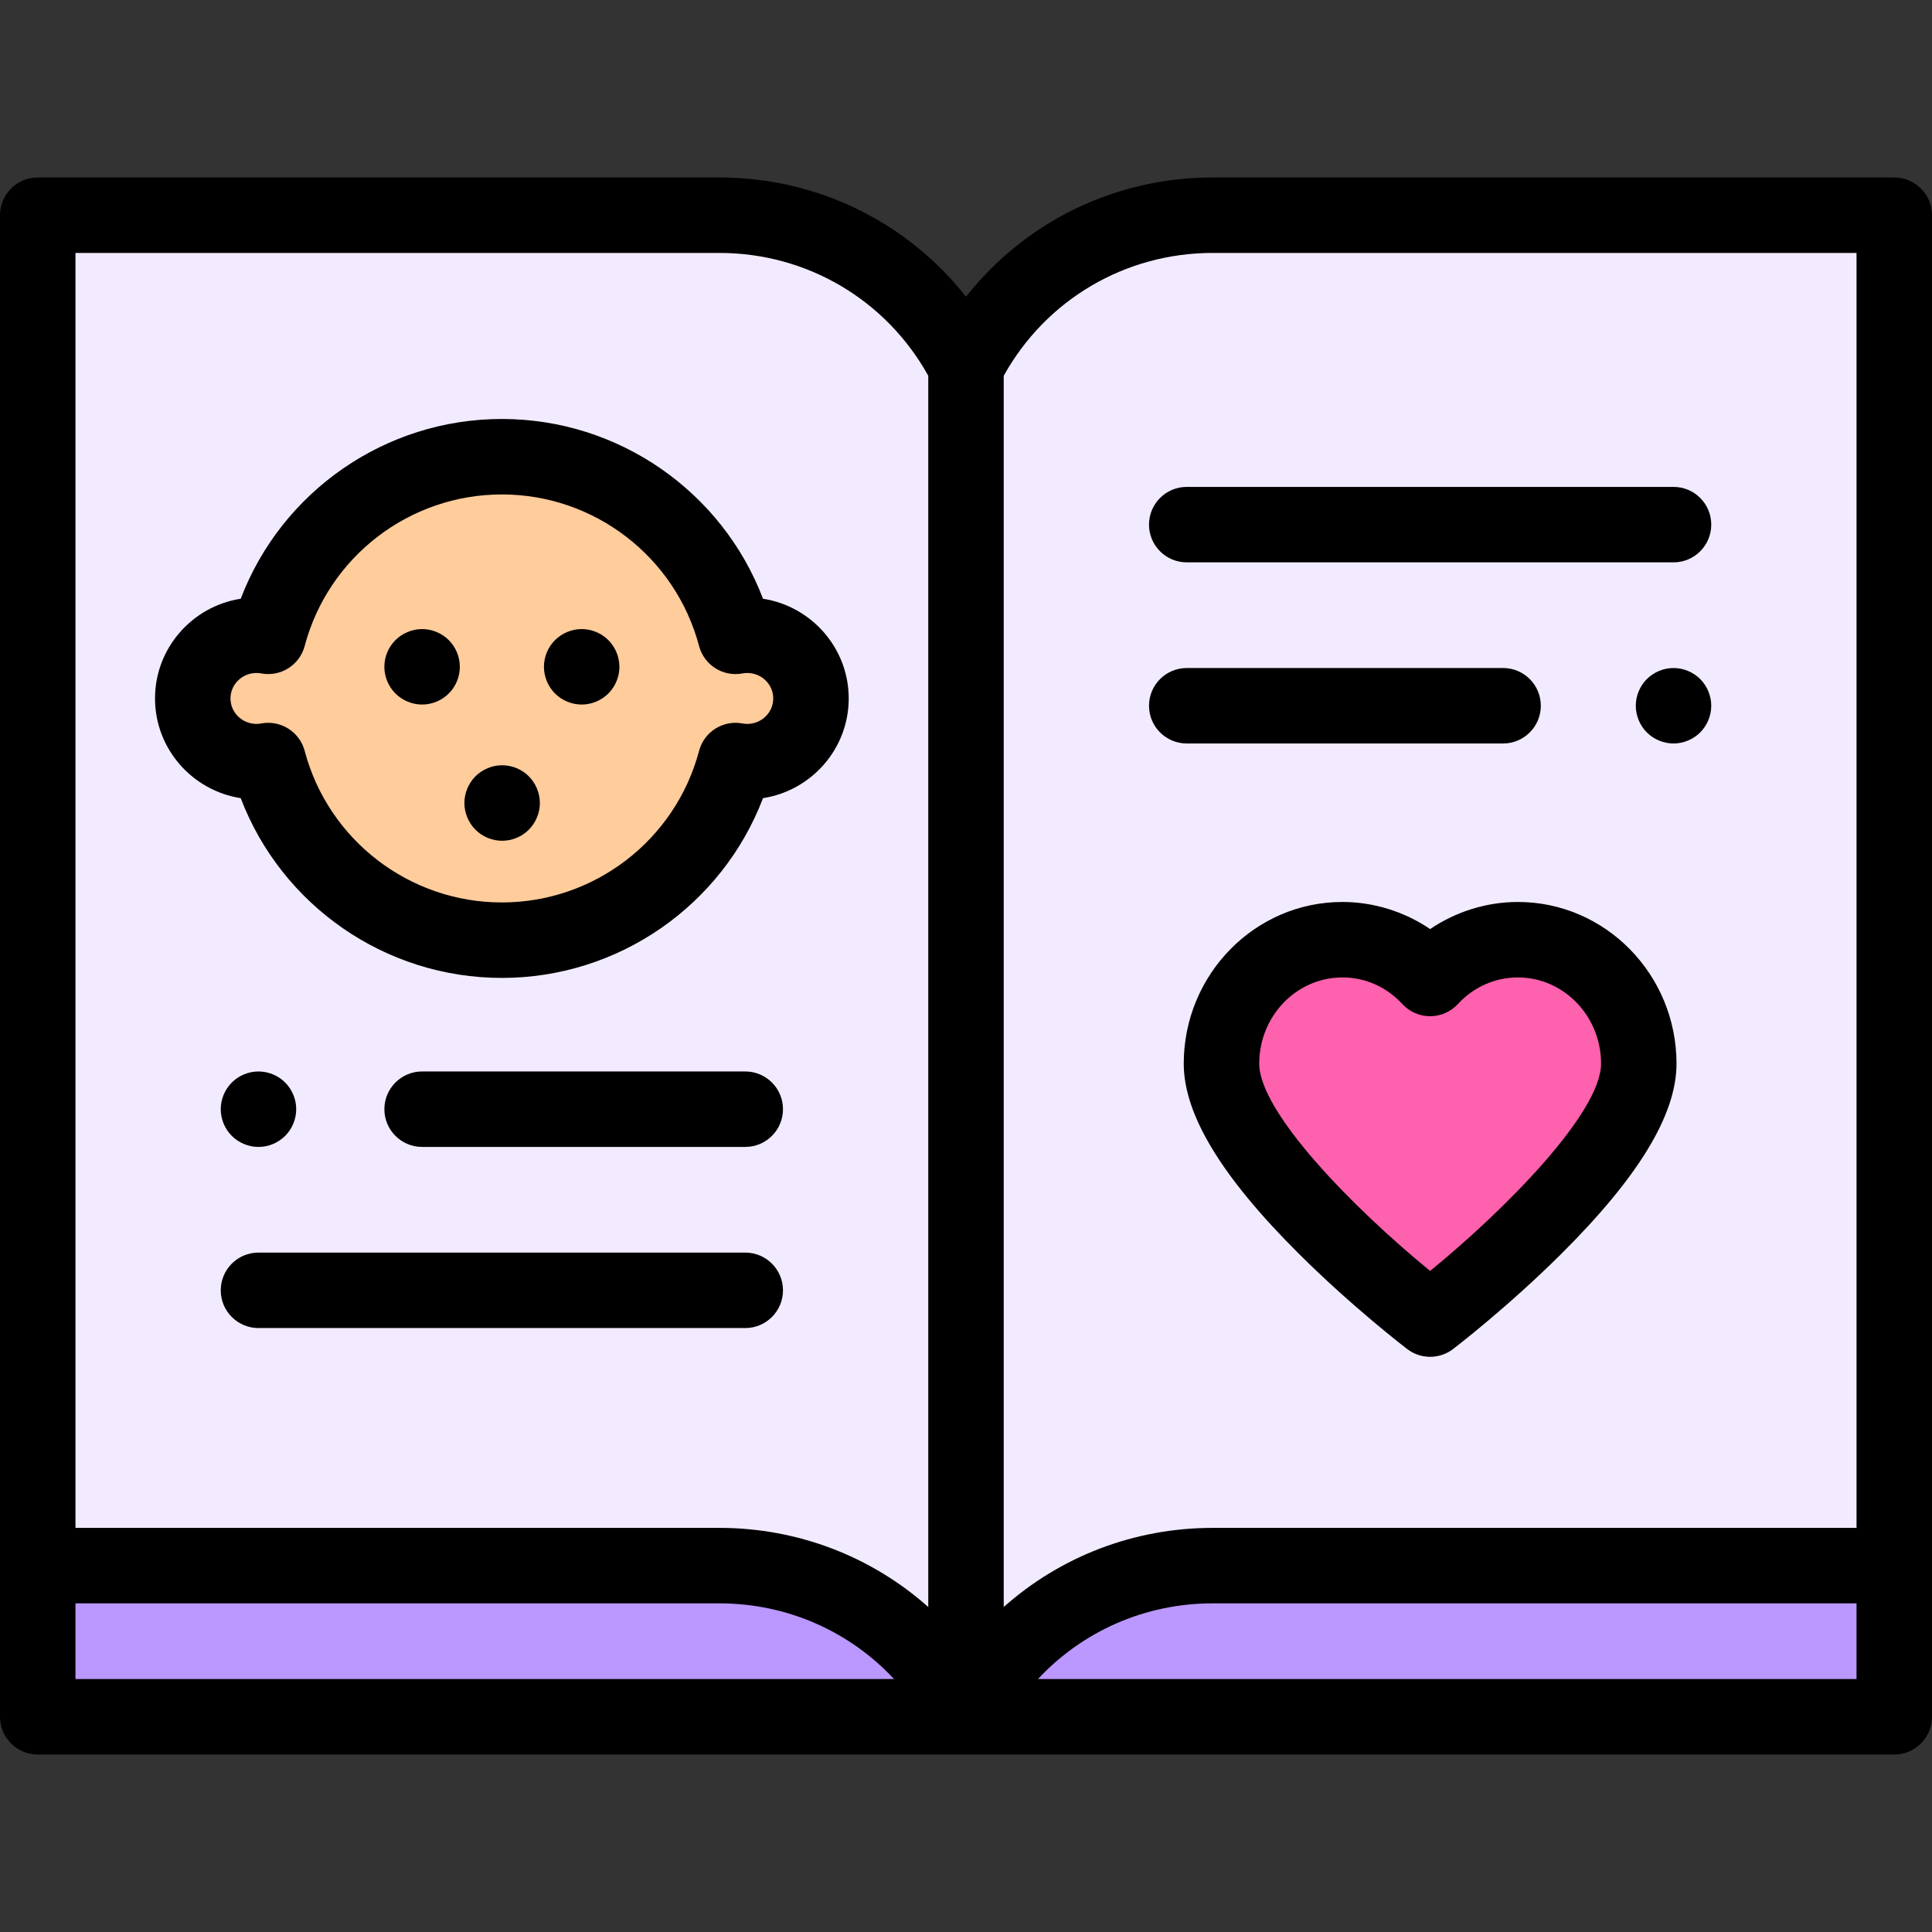 <?xml version="1.0" encoding="iso-8859-1"?>
<!-- Generator: Adobe Illustrator 19.0.0, SVG Export Plug-In . SVG Version: 6.00 Build 0)  -->
<svg version="1.1" id="Capa_1" xmlns="http://www.w3.org/2000/svg" xmlns:xlink="http://www.w3.org/1999/xlink" x="0px" y="0px"
	 viewBox="0 0 512 512" style="enable-background:new 0 0 512 512;" xml:space="preserve">
<rect x="0" y="0" width="512" height="512" fill="#333333" stroke="none"/>
<rect x="10" y="299.3" style="fill:#BA98FF;" width="492" height="155.67"/>
<g>
	<path style="fill:#F2EBFF;" d="M502,57.031H321.348c-27.584,0-52.835,15.48-65.348,40.062l0,0v163.438v194.438l0,0
		c12.514-24.582,37.764-40.062,65.348-40.062H502V57.031z"/>
	<path style="fill:#F2EBFF;" d="M10,57.031h180.652c27.584,0,52.835,15.48,65.348,40.062l0,0v163.438v194.438l0,0
		c-12.514-24.582-37.764-40.062-65.348-40.062H10V57.031z"/>
</g>
<path style="fill:#FFCC9C;" d="M198.032,168.348c-1.062,0-2.1,0.102-3.107,0.288c-7.265-27.405-32.234-47.603-61.924-47.605
	c-29.692,0.001-54.66,20.2-61.925,47.605c-1.008-0.186-2.046-0.288-3.108-0.288c-9.326,0-16.886,7.498-16.886,16.746
	c0,9.249,7.56,16.747,16.886,16.747c1.062,0,2.1-0.102,3.108-0.288c7.265,27.405,32.233,47.605,61.925,47.605
	c29.691,0,54.659-20.199,61.924-47.605c1.008,0.186,2.045,0.288,3.107,0.288c9.326,0,16.886-7.498,16.886-16.747
	C214.919,175.846,207.358,168.348,198.032,168.348z"/>
<path style="fill:#FE61AD;" d="M402.266,249.031c-9.164,0-17.428,3.949-23.266,10.277c-5.838-6.328-14.102-10.277-23.266-10.277
	c-17.689,0-32.028,14.708-32.028,32.851c0,25.414,55.294,67.689,55.294,67.689s55.294-42.275,55.294-67.689
	C434.294,263.739,419.955,249.031,402.266,249.031z"/>
<path d="M502,47.031H321.348c-25.909,0-49.744,11.801-65.348,31.604c-15.604-19.803-39.44-31.604-65.348-31.604H10
	c-5.523,0-10,4.478-10,10v397.938c0,5.522,4.477,10,10,10h492c5.523,0,10-4.478,10-10V57.031C512,51.509,507.523,47.031,502,47.031z
	 M321.348,67.031H492v232.27v105.605H321.348c-20.863,0-40.387,7.647-55.348,20.967V99.584
	C277.178,79.444,298.176,67.031,321.348,67.031z M20,67.031h170.652c23.172,0,44.17,12.413,55.348,32.553v326.289
	c-14.961-13.319-34.485-20.967-55.348-20.967H20V299.301V67.031z M20,424.906h170.652c17.9,0,34.5,7.409,46.281,20.063H20V424.906z
	 M275.067,444.969c11.781-12.653,28.381-20.063,46.281-20.063H492v20.063H275.067z"/>
<path d="M63.794,211.521c10.827,28.398,38.265,47.638,69.206,47.638s58.379-19.239,69.206-47.639
	c12.85-2.001,22.712-13.089,22.712-26.425s-9.863-24.424-22.712-26.425c-10.827-28.398-38.265-47.638-69.206-47.639
	c-30.94,0.001-58.378,19.24-69.206,47.638c-12.851,2.001-22.713,13.089-22.713,26.426S50.943,209.52,63.794,211.521z
	 M67.968,178.348c0.418,0,0.854,0.041,1.297,0.123c5.136,0.942,10.138-2.223,11.477-7.272c6.27-23.648,27.759-40.166,52.258-40.167
	c24.5,0.001,45.99,16.518,52.259,40.167c1.338,5.05,6.335,8.219,11.477,7.272c0.443-0.082,0.879-0.123,1.297-0.123
	c3.797,0,6.886,3.026,6.886,6.747s-3.089,6.747-6.886,6.747c-0.418,0-0.854-0.041-1.297-0.123
	c-5.138-0.948-10.139,2.223-11.477,7.272c-6.269,23.65-27.759,40.167-52.259,40.167s-45.99-16.518-52.259-40.167
	c-1.18-4.45-5.203-7.438-9.657-7.438c-0.601,0-1.209,0.054-1.819,0.166c-0.443,0.082-0.879,0.123-1.297,0.123
	c-3.797,0-6.886-3.026-6.886-6.747S64.171,178.348,67.968,178.348z"/>
<path d="M154.15,186.711c2.63,0,5.21-1.07,7.07-2.93c1.86-1.86,2.93-4.44,2.93-7.07s-1.07-5.21-2.93-7.07
	c-1.86-1.859-4.44-2.93-7.07-2.93s-5.21,1.07-7.07,2.93c-1.86,1.86-2.93,4.44-2.93,7.07s1.07,5.21,2.93,7.07
	C148.94,185.641,151.52,186.711,154.15,186.711z"/>
<path d="M111.86,186.711c2.64,0,5.21-1.07,7.07-2.93c1.87-1.86,2.93-4.44,2.93-7.07s-1.06-5.21-2.93-7.07
	c-1.85-1.859-4.43-2.93-7.07-2.93c-2.63,0-5.2,1.07-7.07,2.93c-1.86,1.86-2.93,4.44-2.93,7.07s1.07,5.21,2.93,7.07
	C106.66,185.641,109.23,186.711,111.86,186.711z"/>
<path d="M133.07,222.812c2.63,0,5.21-1.07,7.07-2.931c1.86-1.87,2.93-4.45,2.93-7.069c0-2.631-1.07-5.211-2.93-7.08
	c-1.86-1.86-4.44-2.931-7.07-2.931s-5.21,1.07-7.07,2.931c-1.86,1.869-2.93,4.439-2.93,7.08c0,2.63,1.07,5.199,2.93,7.069
	C127.86,221.741,130.44,222.812,133.07,222.812z"/>
<path d="M402.267,239.031c-8.312,0-16.422,2.549-23.267,7.178c-6.844-4.629-14.955-7.178-23.267-7.178
	c-23.174,0-42.028,19.223-42.028,42.851c0,13.486,10.008,29.994,30.596,50.466c14.122,14.043,28.039,24.72,28.625,25.168
	c1.792,1.37,3.933,2.056,6.074,2.056s4.281-0.686,6.074-2.056c0.585-0.448,14.502-11.125,28.625-25.168
	c20.588-20.472,30.596-36.979,30.596-50.466C444.294,258.254,425.441,239.031,402.267,239.031z M379,336.816
	c-20.525-16.779-45.294-42.139-45.294-54.935c0-12.6,9.882-22.851,22.028-22.851c6.066,0,11.718,2.506,15.917,7.057
	c1.893,2.053,4.558,3.22,7.35,3.22s5.457-1.167,7.35-3.22c4.198-4.551,9.851-7.057,15.917-7.057
	c12.146,0,22.028,10.251,22.028,22.851C424.294,294.679,399.525,320.039,379,336.816z"/>
<path d="M197.5,283.948h-85.636c-5.523,0-10,4.478-10,10s4.477,10,10,10H197.5c5.523,0,10-4.478,10-10
	S203.023,283.948,197.5,283.948z"/>
<path d="M68.5,303.951c2.63,0,5.21-1.07,7.07-2.93s2.93-4.44,2.93-7.07s-1.07-5.21-2.93-7.07c-1.86-1.87-4.44-2.93-7.07-2.93
	s-5.21,1.06-7.07,2.93c-1.86,1.86-2.93,4.431-2.93,7.07c0,2.63,1.07,5.21,2.93,7.07S65.87,303.951,68.5,303.951z"/>
<path d="M197.5,331.948h-129c-5.523,0-10,4.478-10,10s4.477,10,10,10h129c5.523,0,10-4.478,10-10S203.023,331.948,197.5,331.948z"/>
<path d="M314.5,149.031h129c5.523,0,10-4.478,10-10s-4.477-10-10-10h-129c-5.523,0-10,4.478-10,10S308.977,149.031,314.5,149.031z"
	/>
<path d="M443.5,177.031c-2.63,0-5.21,1.069-7.07,2.93c-1.86,1.86-2.93,4.44-2.93,7.07s1.07,5.21,2.93,7.069
	c1.86,1.86,4.44,2.931,7.07,2.931s5.21-1.07,7.07-2.931c1.86-1.859,2.93-4.439,2.93-7.069s-1.07-5.21-2.93-7.07
	S446.13,177.031,443.5,177.031z"/>
<path d="M314.5,197.031h83.833c5.523,0,10-4.478,10-10s-4.477-10-10-10H314.5c-5.523,0-10,4.478-10,10
	S308.977,197.031,314.5,197.031z"/>
<g>
</g>
<g>
</g>
<g>
</g>
<g>
</g>
<g>
</g>
<g>
</g>
<g>
</g>
<g>
</g>
<g>
</g>
<g>
</g>
<g>
</g>
<g>
</g>
<g>
</g>
<g>
</g>
<g>
</g>
</svg>
